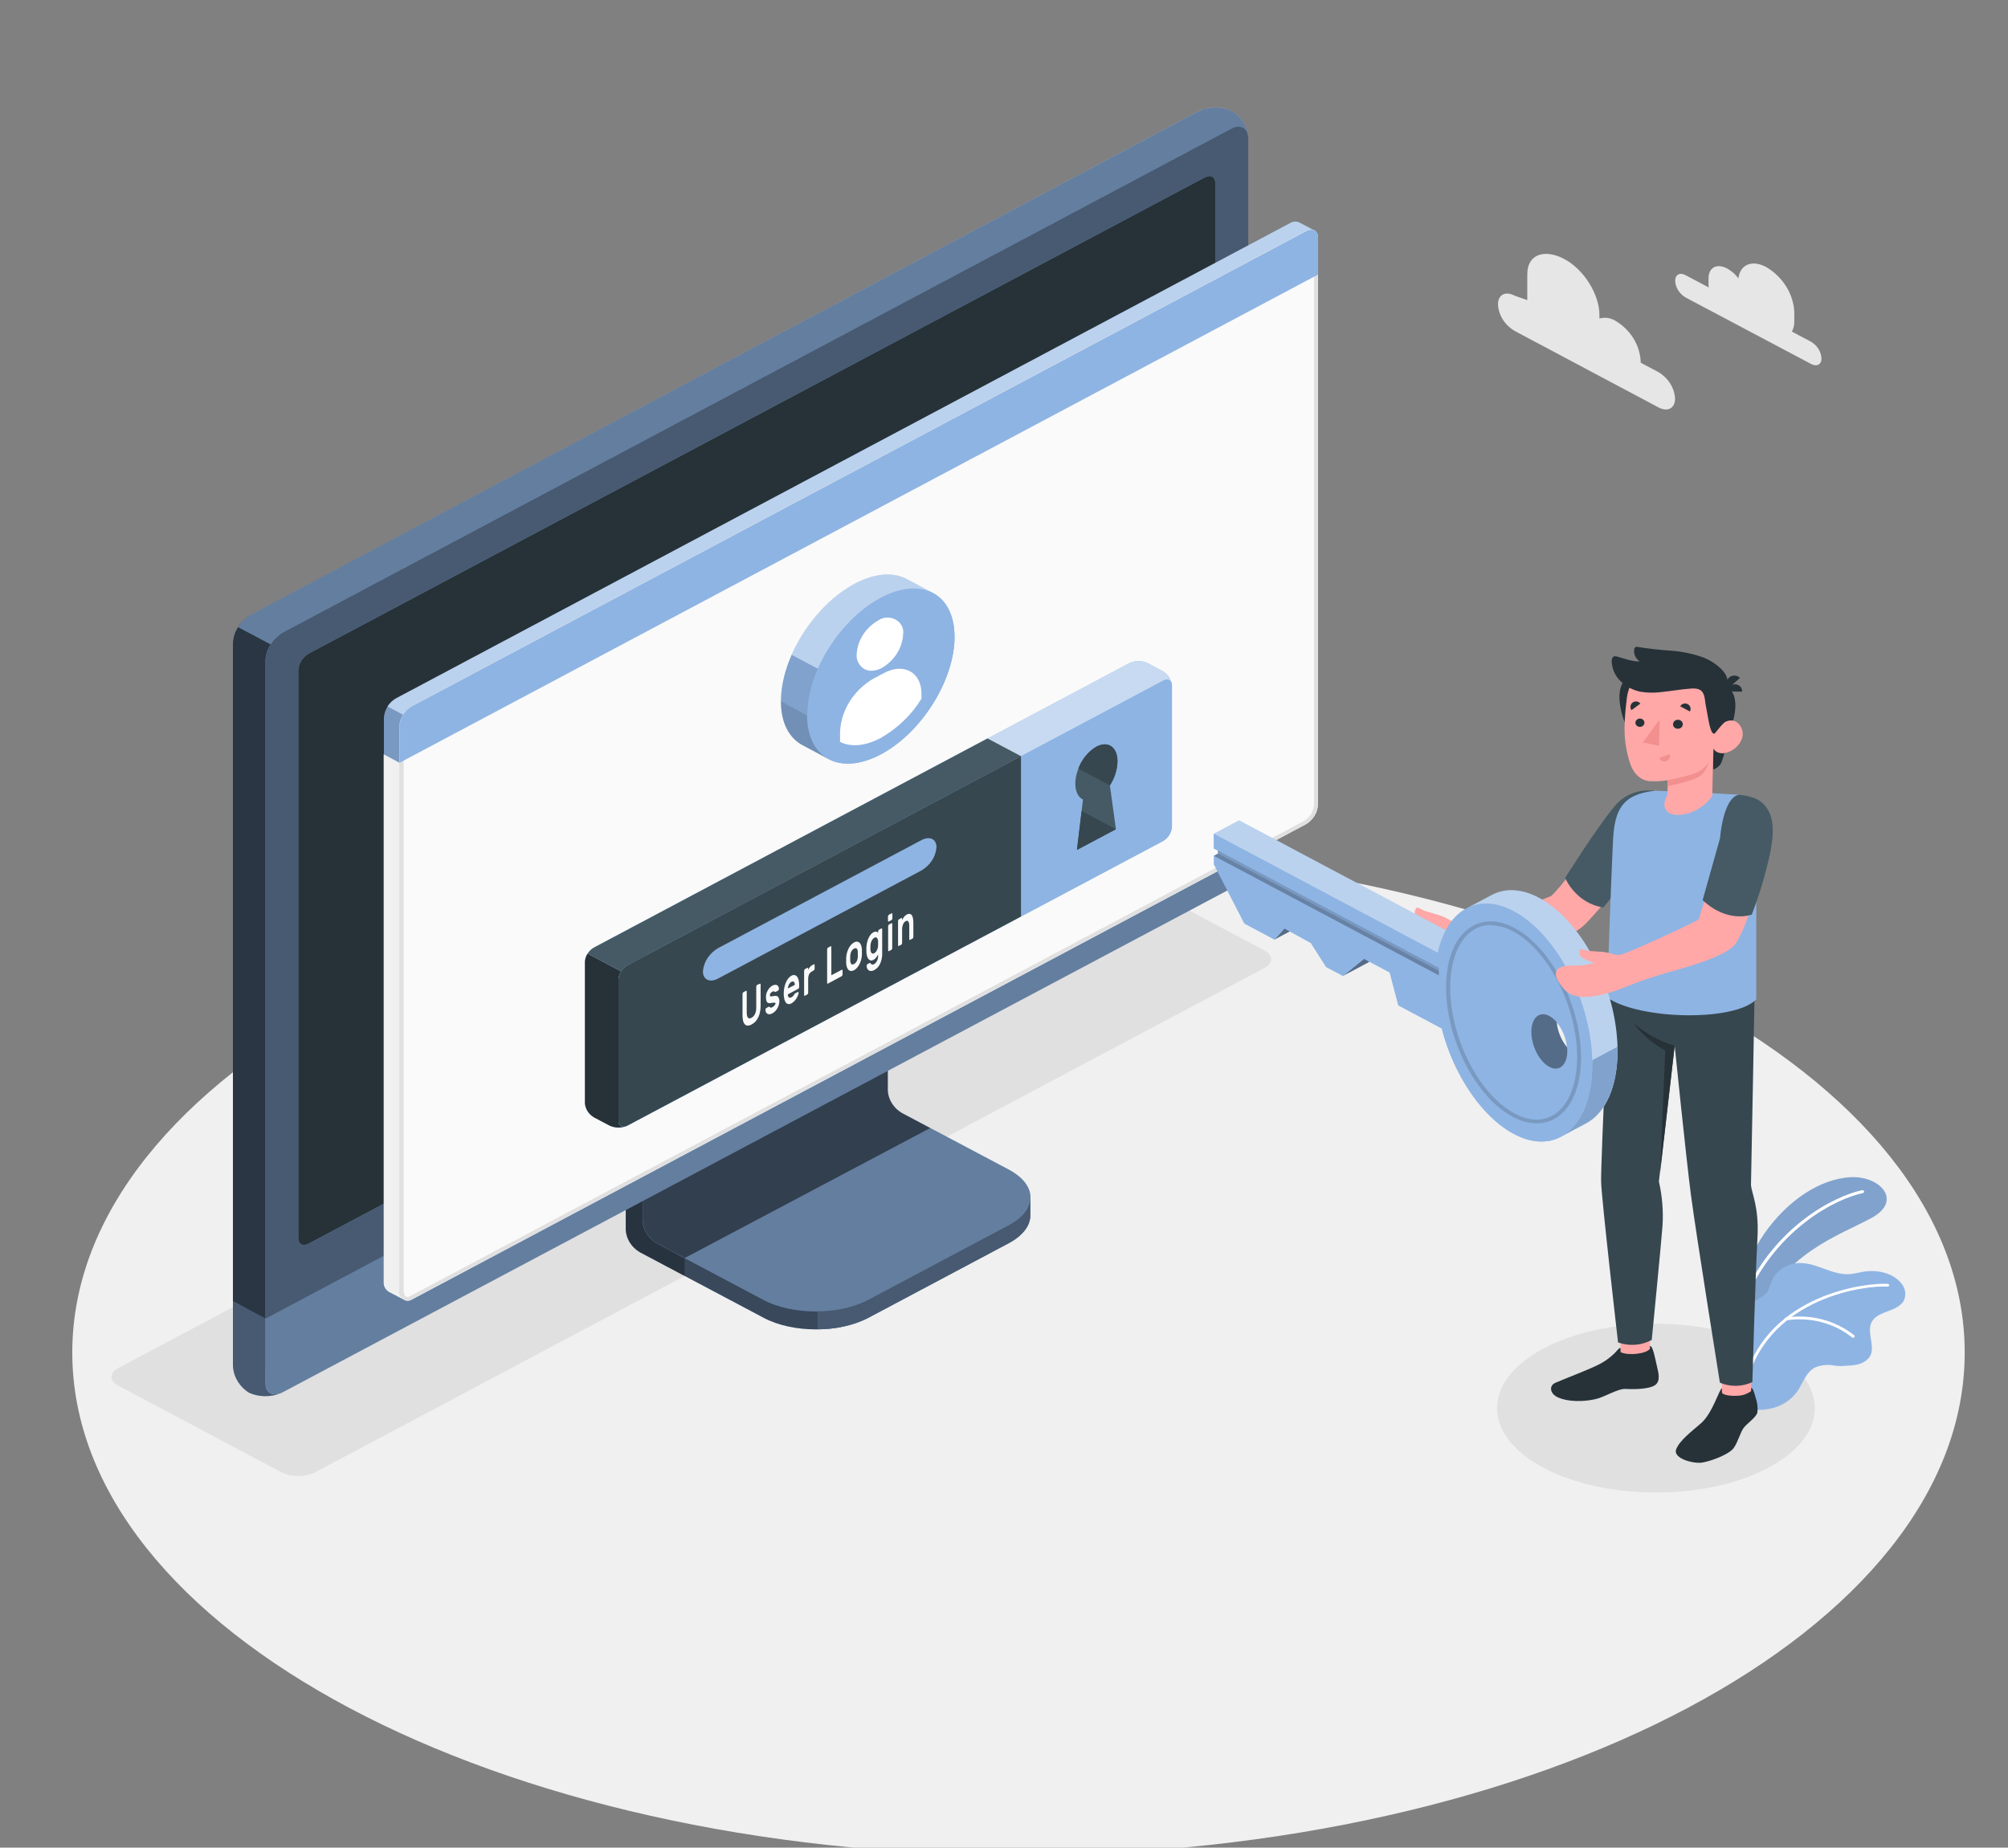 <svg width="589" height="542" viewBox="0 0 589 542" fill="none" xmlns="http://www.w3.org/2000/svg">
<rect x="0" y="0" width="589" height="542" fill="#808080" stroke="none"/>
<g clip-path="url(#clip0_269_73)">
<path d="M298.752 544.233C452.038 544.233 576.3 478.214 576.3 396.777C576.3 315.339 452.038 249.32 298.752 249.32C145.466 249.32 21.203 315.339 21.203 396.777C21.203 478.214 145.466 544.233 298.752 544.233Z" fill="#F0F0F0"/>
<path d="M452.777 430.586C434.577 420.917 434.577 405.243 452.777 395.573C470.977 385.904 500.486 385.904 518.686 395.573C536.886 405.243 536.886 420.917 518.686 430.586C500.486 440.256 470.977 440.256 452.777 430.586Z" fill="#E0E0E0"/>
<path d="M82.602 431.931L34.728 406.5C32.031 405.069 32.031 402.738 34.728 401.308L313.196 253.363C314.709 252.658 316.382 252.29 318.079 252.29C319.775 252.29 321.448 252.658 322.961 253.363L370.847 278.794C373.545 280.225 373.545 282.555 370.847 283.986L92.38 431.931C90.864 432.636 89.189 433.004 87.491 433.004C85.792 433.004 84.118 432.636 82.602 431.931Z" fill="#E0E0E0"/>
<path d="M254.684 386.598L295.844 364.701C300.084 362.446 302.205 359.498 302.205 356.538C302.205 353.579 302.205 351.27 302.205 351.27L259.514 329.113C258.322 328.404 257.329 327.444 256.616 326.314C255.904 325.184 255.492 323.914 255.415 322.609V275.9L183.557 314.121V360.809C183.639 362.113 184.053 363.381 184.765 364.51C185.477 365.64 186.468 366.6 187.656 367.313L223.986 386.565C232.444 391.107 246.203 391.107 254.684 386.598Z" fill="#8EB4E3"/>
<g opacity="0.6">
<path d="M254.684 386.598L295.844 364.701C300.084 362.446 302.205 359.498 302.205 356.538C302.205 353.579 302.205 351.27 302.205 351.27L259.514 329.113C258.322 328.404 257.329 327.444 256.616 326.314C255.904 325.184 255.492 323.914 255.415 322.609V275.9L183.557 314.121V360.809C183.639 362.113 184.053 363.381 184.765 364.51C185.477 365.64 186.468 366.6 187.656 367.313L223.986 386.565C232.444 391.107 246.203 391.107 254.684 386.598Z" fill="black"/>
</g>
<path opacity="0.3" d="M200.791 369.08V374.327L187.621 367.335C186.433 366.622 185.443 365.662 184.733 364.532C184.023 363.402 183.612 362.134 183.533 360.831V314.122L197.222 306.848C197.504 310.046 197.811 313.352 198.105 316.604L188.481 321.699V358.175C188.557 359.48 188.968 360.75 189.681 361.881C190.394 363.011 191.387 363.97 192.58 364.679L200.791 369.08Z" fill="black"/>
<path d="M188.48 358.186C188.561 359.49 188.975 360.758 189.687 361.888C190.399 363.018 191.39 363.978 192.58 364.69L223.938 381.319C232.42 385.817 246.179 385.828 254.672 381.319L295.902 359.422C304.396 354.912 304.396 347.606 295.902 343.097L264.52 326.468C263.333 325.754 262.345 324.794 261.635 323.664C260.925 322.534 260.513 321.267 260.433 319.964V283.477L188.575 321.699L188.48 358.186Z" fill="#8EB4E3"/>
<path opacity="0.3" d="M188.48 358.186C188.561 359.49 188.975 360.758 189.687 361.888C190.399 363.018 191.39 363.978 192.58 364.69L223.938 381.319C232.42 385.817 246.179 385.828 254.672 381.319L295.902 359.422C304.396 354.912 304.396 347.606 295.902 343.097L264.52 326.468C263.333 325.754 262.345 324.794 261.635 323.664C260.925 322.534 260.513 321.267 260.433 319.964V283.477L188.575 321.699L188.48 358.186Z" fill="black"/>
<path opacity="0.5" d="M272.825 330.924L264.473 326.49C263.286 325.776 262.298 324.815 261.588 323.686C260.878 322.556 260.466 321.289 260.385 319.986V283.477L188.527 321.699V358.186C188.608 359.49 189.022 360.758 189.734 361.888C190.446 363.018 191.437 363.978 192.627 364.69L200.873 369.026L272.825 330.924Z" fill="black"/>
<path d="M302.216 351.281V356.549C302.216 359.509 300.084 362.446 295.855 364.712L254.625 386.598C250.113 388.814 245.074 389.965 239.959 389.947V384.701C245.074 384.718 250.113 383.567 254.625 381.351L295.855 359.444C300.084 357.2 302.216 354.24 302.216 351.281Z" fill="#8EB4E3"/>
<path opacity="0.5" d="M302.216 351.281V356.549C302.216 359.509 300.084 362.446 295.855 364.712L254.625 386.598C250.113 388.814 245.074 389.965 239.959 389.947V384.701C245.074 384.718 250.113 383.567 254.625 381.351L295.855 359.444C300.084 357.2 302.216 354.24 302.216 351.281Z" fill="black"/>
<path d="M73.036 403.53C74.59 404.22 76.298 404.565 78.022 404.537C79.747 404.509 81.441 404.108 82.967 403.367L360.975 255.672C362.465 254.778 363.706 253.572 364.596 252.154C365.487 250.736 366.001 249.145 366.099 247.51V40.552C366.046 38.962 365.585 37.405 364.754 36.009C363.923 34.613 362.745 33.417 361.316 32.52C359.765 31.829 358.058 31.484 356.334 31.514C354.611 31.544 352.919 31.948 351.398 32.693L73.39 180.432C71.904 181.332 70.671 182.543 69.791 183.965C68.91 185.387 68.408 186.981 68.324 188.616V395.541C68.377 397.119 68.83 398.663 69.649 400.05C70.467 401.438 71.627 402.63 73.036 403.53Z" fill="#8EB4E3"/>
<path d="M83.001 403.356L361.009 255.661C362.502 254.769 363.744 253.564 364.635 252.145C365.525 250.727 366.039 249.135 366.134 247.499V40.552C366.134 37.55 363.836 36.325 361.009 37.832L83.001 185.527C81.51 186.421 80.269 187.626 79.378 189.044C78.488 190.462 77.974 192.054 77.877 193.689V400.636C77.877 403.638 80.174 404.863 83.001 403.356Z" fill="#8EB4E3"/>
<path opacity="0.5" d="M83.001 403.356L361.009 255.661C362.502 254.769 363.744 253.564 364.635 252.145C365.525 250.727 366.039 249.135 366.134 247.499V40.552C366.134 37.55 363.836 36.325 361.009 37.832L83.001 185.527C81.51 186.421 80.269 187.626 79.378 189.044C78.488 190.462 77.974 192.054 77.877 193.689V400.636C77.877 403.638 80.174 404.863 83.001 403.356Z" fill="black"/>
<path d="M82.248 408.733C80.79 409.319 79.212 409.606 77.621 409.576C76.031 409.546 74.467 409.2 73.036 408.56C71.624 407.657 70.462 406.462 69.643 405.071C68.825 403.679 68.373 402.13 68.324 400.549V381.709L77.925 386.825V405.665C77.866 408.408 79.763 409.654 82.248 408.733Z" fill="#8EB4E3"/>
<path opacity="0.5" d="M82.248 408.733C80.79 409.319 79.212 409.606 77.621 409.576C76.031 409.546 74.467 409.2 73.036 408.56C71.624 407.657 70.462 406.462 69.643 405.071C68.825 403.679 68.373 402.13 68.324 400.549V381.709L77.925 386.825V405.665C77.866 408.408 79.763 409.654 82.248 408.733Z" fill="black"/>
<path d="M77.865 386.825V405.665C77.865 408.668 80.221 409.882 82.99 408.386L360.998 260.691C362.482 259.801 363.719 258.602 364.609 257.192C365.499 255.782 366.017 254.2 366.122 252.572V233.645L77.865 386.825Z" fill="#8EB4E3"/>
<path opacity="0.3" d="M77.877 386.782V405.665C77.877 408.668 80.233 409.882 83.001 408.386L361.009 260.691C362.492 259.8 363.726 258.601 364.614 257.191C365.502 255.781 366.018 254.199 366.122 252.572V233.645L77.877 386.782Z" fill="black"/>
<path d="M87.478 363.14V196.627C87.533 195.646 87.839 194.691 88.372 193.839C88.904 192.988 89.647 192.264 90.541 191.727L353.4 52.032C355.097 51.132 356.475 51.859 356.475 53.658V220.258C356.418 221.24 356.109 222.195 355.575 223.047C355.041 223.898 354.296 224.621 353.4 225.158L90.553 364.82C88.857 365.72 87.478 364.983 87.478 363.14Z" fill="#8EB4E3"/>
<path d="M87.478 363.14V196.627C87.533 195.646 87.839 194.691 88.372 193.839C88.904 192.988 89.647 192.264 90.541 191.727L353.4 52.032C355.097 51.132 356.475 51.859 356.475 53.658V220.258C356.418 221.24 356.109 222.195 355.575 223.047C355.041 223.898 354.296 224.621 353.4 225.158L90.553 364.82C88.857 365.72 87.478 364.983 87.478 363.14Z" fill="#263238"/>
<path d="M221.994 316.235C220.594 317.073 219.43 318.202 218.595 319.532C217.76 320.862 217.277 322.355 217.188 323.888C217.188 326.707 219.343 327.856 221.994 326.447C223.395 325.608 224.56 324.477 225.395 323.145C226.231 321.813 226.712 320.318 226.8 318.783C226.8 315.964 224.644 314.826 221.994 316.235Z" fill="#8EB4E3"/>
<path opacity="0.7" d="M79.386 189.028C78.473 190.44 77.951 192.037 77.866 193.678V386.825L68.324 381.709V188.616C68.386 186.969 68.905 185.365 69.832 183.955L79.386 189.028Z" fill="black"/>
<path opacity="0.3" d="M366.076 39.772C365.711 37.344 363.578 36.52 360.999 37.832L82.991 185.527C81.483 186.394 80.239 187.599 79.374 189.028L69.762 183.922C70.632 182.493 71.88 181.289 73.39 180.421L351.398 32.737C352.922 31.992 354.615 31.588 356.341 31.558C358.066 31.527 359.775 31.872 361.328 32.563C362.634 33.382 363.734 34.449 364.553 35.693C365.372 36.937 365.891 38.328 366.076 39.772Z" fill="black"/>
<path d="M381.07 65.246C380.657 65.055 380.196 64.972 379.735 65.004C379.274 65.037 378.832 65.184 378.455 65.43L116.138 204.876C115.103 205.506 114.244 206.352 113.63 207.344C113.016 208.336 112.664 209.448 112.604 210.589V376.083C112.567 376.642 112.688 377.2 112.954 377.703C113.22 378.206 113.623 378.638 114.124 378.956C114.701 379.248 117.787 380.896 118.706 381.351C119.031 381.504 119.394 381.574 119.759 381.555C120.123 381.536 120.475 381.428 120.779 381.243L383.038 241.797C384.073 241.167 384.932 240.321 385.546 239.329C386.16 238.337 386.511 237.225 386.572 236.084V69.734C386.624 69.313 386.549 68.888 386.353 68.505C386.157 68.122 385.85 67.797 385.464 67.566C384.875 67.208 381.73 65.604 381.07 65.246Z" fill="#8EB4E3"/>
<path d="M120.721 207.217L383.05 67.826C385.029 66.742 386.584 67.631 386.584 69.734V236.084C386.524 237.225 386.173 238.337 385.559 239.329C384.945 240.321 384.085 241.167 383.05 241.797L120.721 381.243C118.742 382.327 117.188 380.581 117.188 378.479V212.93C117.25 211.79 117.602 210.679 118.216 209.687C118.829 208.695 119.688 207.849 120.721 207.217Z" fill="#FAFAFA"/>
<path d="M384.652 68.455C385.347 68.455 385.453 69.257 385.453 69.734V236.084C385.39 237.039 385.085 237.968 384.564 238.796C384.043 239.624 383.319 240.328 382.45 240.854L120.156 380.3C119.98 380.405 119.777 380.465 119.567 380.473C118.907 380.473 118.389 379.541 118.389 378.479V212.93C118.446 211.975 118.741 211.045 119.252 210.212C119.763 209.38 120.475 208.666 121.334 208.128L383.639 68.758C383.943 68.578 384.292 68.473 384.652 68.455ZM384.652 67.371C384.085 67.393 383.533 67.55 383.05 67.826L120.722 207.217C119.688 207.849 118.829 208.695 118.216 209.687C117.602 210.679 117.25 211.79 117.188 212.93V378.479C117.188 380.148 118.201 381.557 119.544 381.557C119.959 381.55 120.366 381.441 120.722 381.243L383.039 241.797C384.074 241.167 384.933 240.322 385.547 239.329C386.161 238.337 386.512 237.225 386.573 236.084V69.734C386.573 68.238 385.772 67.371 384.594 67.371H384.652Z" fill="#E0E0E0"/>
<path d="M114.054 378.956C114.443 379.14 117.234 380.603 118.46 381.254C118.02 380.918 117.671 380.492 117.442 380.01C117.213 379.528 117.11 379.004 117.14 378.479V223.738L112.546 221.266V376.083C112.508 376.641 112.627 377.198 112.891 377.701C113.155 378.204 113.555 378.636 114.054 378.956Z" fill="#F0F0F0"/>
<path d="M386.631 69.701C386.631 67.62 385.018 66.774 383.097 67.826L120.721 207.217C119.688 207.849 118.829 208.695 118.216 209.687C117.602 210.679 117.25 211.79 117.188 212.93V223.77L386.631 80.541V69.701Z" fill="#8EB4E3"/>
<g opacity="0.4">
<path d="M383.049 67.826L120.72 207.207C119.668 207.818 118.8 208.664 118.199 209.667L113.641 207.228C114.24 206.26 115.1 205.45 116.138 204.876L378.455 65.43C378.831 65.182 379.272 65.033 379.733 64.999C380.194 64.964 380.656 65.046 381.07 65.235C381.706 65.604 384.687 67.154 385.452 67.533C385.056 67.398 384.63 67.354 384.211 67.405C383.792 67.456 383.394 67.6 383.049 67.826Z" fill="white"/>
</g>
<path opacity="0.15" d="M112.545 221.277V210.534C112.593 209.364 112.971 208.225 113.64 207.228L118.211 209.656C117.551 210.636 117.181 211.757 117.139 212.908V223.748L112.545 221.277Z" fill="black"/>
<path d="M331.313 194.491L174.203 277.959C173.439 278.415 172.803 279.031 172.346 279.756C171.89 280.482 171.626 281.296 171.576 282.133V323.585C171.626 324.422 171.89 325.236 172.346 325.961C172.803 326.686 173.439 327.302 174.203 327.758L178.786 330.186C179.6 330.566 180.5 330.763 181.412 330.763C182.325 330.763 183.225 330.566 184.039 330.186L341.126 246.718C341.89 246.26 342.526 245.642 342.982 244.915C343.439 244.188 343.703 243.372 343.753 242.534V201.071C343.703 200.234 343.439 199.42 342.982 198.695C342.526 197.97 341.89 197.354 341.126 196.898L336.532 194.47C335.721 194.097 334.826 193.904 333.919 193.908C333.013 193.912 332.12 194.112 331.313 194.491Z" fill="#8EB4E3"/>
<path opacity="0.5" d="M343.753 200.703C343.564 199.456 342.469 199.001 341.149 199.705L184.039 283.173C183.264 283.616 182.627 284.236 182.19 284.973L172.354 279.748C172.794 279.023 173.426 278.412 174.191 277.97L331.313 194.502C332.125 194.122 333.023 193.924 333.934 193.924C334.845 193.924 335.743 194.122 336.555 194.502L341.149 196.93C341.85 197.353 342.444 197.908 342.893 198.558C343.342 199.209 343.635 199.94 343.753 200.703Z" fill="white"/>
<path d="M183.592 330.392C182.823 330.671 181.998 330.798 181.172 330.765C180.346 330.731 179.537 330.538 178.797 330.197L174.203 327.769C173.44 327.312 172.805 326.696 172.349 325.971C171.893 325.246 171.628 324.432 171.576 323.596V282.143C171.612 281.297 171.879 280.473 172.354 279.748L182.19 284.973C181.712 285.689 181.444 286.507 181.412 287.347V328.81C181.412 330.186 182.355 330.826 183.592 330.392Z" fill="#263238"/>
<path d="M184.039 283.173L341.149 199.705C342.598 198.936 343.776 199.554 343.776 201.093V242.556C343.726 243.394 343.462 244.21 343.006 244.937C342.549 245.664 341.913 246.282 341.149 246.74L184.062 330.208C182.614 330.978 181.436 330.349 181.436 328.81V287.358C181.483 286.521 181.743 285.707 182.195 284.98C182.648 284.253 183.279 283.634 184.039 283.173Z" fill="#8EB4E3"/>
<path d="M289.659 216.627L174.215 277.97C173.45 278.411 172.818 279.023 172.377 279.748L182.213 284.973C182.651 284.236 183.288 283.616 184.063 283.173L299.507 221.841L289.659 216.627Z" fill="#455A64"/>
<path d="M299.483 221.841L184.039 283.173C183.275 283.632 182.639 284.25 182.182 284.977C181.726 285.704 181.462 286.519 181.412 287.358V328.799C181.412 330.338 182.59 330.967 184.039 330.197L299.483 268.865V221.841Z" fill="#37474F"/>
<path d="M210.662 278.122L270.233 246.48C272.695 245.168 274.698 246.1 274.698 248.561C274.588 249.943 274.125 251.282 273.347 252.468C272.57 253.655 271.499 254.656 270.222 255.39L210.662 287.043C208.2 288.355 206.186 287.423 206.186 284.962C206.297 283.579 206.76 282.239 207.537 281.051C208.315 279.862 209.385 278.859 210.662 278.122Z" fill="#8EB4E3"/>
<path d="M222.866 288.604C222.877 288.593 222.89 288.583 222.906 288.577C222.921 288.571 222.937 288.567 222.954 288.567C222.971 288.567 222.987 288.571 223.002 288.577C223.018 288.583 223.031 288.593 223.042 288.604C223.095 288.678 223.12 288.765 223.113 288.853V295.021C223.114 295.617 223.059 296.212 222.948 296.799C222.851 297.336 222.685 297.86 222.453 298.36C222.242 298.819 221.965 299.249 221.629 299.639C221.297 300.001 220.898 300.306 220.451 300.539C220.1 300.749 219.691 300.862 219.273 300.864C219.113 300.852 218.957 300.811 218.815 300.742C218.674 300.673 218.549 300.578 218.448 300.463C218.19 300.144 218.02 299.772 217.953 299.379C217.841 298.854 217.789 298.32 217.8 297.786V291.607C217.8 291.499 217.824 291.392 217.871 291.292C217.9 291.203 217.962 291.126 218.048 291.076L218.79 290.675C218.814 290.654 218.845 290.643 218.878 290.643C218.911 290.643 218.943 290.654 218.966 290.675C219.021 290.748 219.046 290.836 219.037 290.924V297.016C219.028 297.351 219.064 297.686 219.143 298.013C219.176 298.223 219.274 298.418 219.426 298.577C219.479 298.635 219.546 298.681 219.622 298.711C219.697 298.741 219.779 298.755 219.862 298.75C220.063 298.738 220.258 298.678 220.427 298.577C220.637 298.462 220.827 298.319 220.993 298.154C221.177 297.959 221.327 297.74 221.44 297.504C221.573 297.226 221.672 296.935 221.735 296.637C221.804 296.279 221.835 295.916 221.829 295.553V289.45C221.833 289.341 221.861 289.234 221.911 289.135C221.94 289.046 222.003 288.969 222.088 288.919L222.866 288.604Z" fill="#FAFAFA"/>
<path d="M227.483 294.436C227.489 294.356 227.468 294.277 227.424 294.208C227.396 294.18 227.361 294.159 227.322 294.145C227.283 294.132 227.241 294.128 227.2 294.133C227.055 294.114 226.909 294.114 226.764 294.133L226.081 294.252C225.86 294.302 225.63 294.302 225.41 294.252C225.237 294.201 225.087 294.098 224.985 293.959C224.87 293.783 224.794 293.588 224.762 293.385C224.647 292.804 224.647 292.209 224.762 291.628C224.85 291.296 224.976 290.972 225.139 290.664C225.3 290.356 225.497 290.065 225.728 289.797C225.95 289.541 226.222 289.324 226.529 289.157C226.776 289.018 227.053 288.929 227.341 288.897C227.55 288.877 227.761 288.919 227.942 289.016C228.115 289.113 228.251 289.257 228.331 289.428C228.426 289.63 228.478 289.847 228.484 290.068C228.496 290.177 228.472 290.286 228.413 290.382C228.385 290.471 228.322 290.548 228.237 290.599L227.53 290.978C227.498 290.995 227.461 291.004 227.424 291.004C227.387 291.004 227.35 290.995 227.318 290.978L227.165 290.87C227.104 290.825 227.03 290.799 226.953 290.794C226.801 290.809 226.656 290.858 226.529 290.935C226.344 291.037 226.18 291.169 226.046 291.325C225.903 291.496 225.828 291.706 225.834 291.921C225.817 292.004 225.817 292.088 225.834 292.17C225.856 292.201 225.886 292.227 225.92 292.245C225.955 292.264 225.994 292.276 226.034 292.279C226.163 292.299 226.294 292.299 226.423 292.279L227.082 292.17C227.636 292.073 228.013 292.171 228.26 292.452C228.52 292.854 228.639 293.319 228.602 293.786C228.599 294.108 228.551 294.428 228.461 294.74C228.367 295.078 228.233 295.405 228.06 295.715C227.887 296.036 227.669 296.335 227.412 296.604C227.168 296.868 226.877 297.091 226.552 297.265C226.293 297.418 225.998 297.511 225.692 297.536C225.471 297.543 225.252 297.487 225.068 297.374C224.886 297.259 224.746 297.097 224.667 296.908C224.572 296.702 224.524 296.481 224.526 296.257C224.515 296.145 224.54 296.032 224.597 295.932C224.626 295.843 224.688 295.766 224.773 295.715L225.48 295.336C225.574 295.336 225.645 295.282 225.692 295.336L225.845 295.488C225.877 295.52 225.915 295.546 225.957 295.565C226 295.583 226.046 295.594 226.093 295.596C226.259 295.597 226.42 295.547 226.552 295.455C226.765 295.344 226.956 295.201 227.118 295.032C227.198 294.943 227.265 294.845 227.318 294.74C227.401 294.654 227.458 294.549 227.483 294.436Z" fill="#FAFAFA"/>
<path d="M229.887 291.498C229.885 290.935 229.936 290.373 230.04 289.818C230.139 289.296 230.292 288.784 230.5 288.29C230.673 287.847 230.911 287.427 231.206 287.043C231.453 286.713 231.775 286.436 232.149 286.23C232.422 286.061 232.755 285.995 233.079 286.046C233.367 286.107 233.62 286.266 233.786 286.49C234.008 286.784 234.164 287.116 234.246 287.466C234.359 287.921 234.414 288.387 234.411 288.853V289.526C234.414 289.639 234.386 289.751 234.328 289.851C234.299 289.94 234.237 290.017 234.151 290.068L231.089 291.704C231.081 291.895 231.109 292.086 231.171 292.268C231.217 292.391 231.298 292.5 231.407 292.582C231.503 292.653 231.625 292.688 231.748 292.68C231.891 292.664 232.027 292.62 232.149 292.55C232.327 292.461 232.487 292.343 232.62 292.203C232.741 292.078 232.843 291.94 232.926 291.791C232.977 291.705 233.032 291.622 233.091 291.542C233.142 291.487 233.201 291.439 233.268 291.401L233.998 291.011C234.023 290.992 234.055 290.982 234.087 290.982C234.119 290.982 234.15 290.992 234.175 291.011C234.206 291.045 234.228 291.085 234.241 291.128C234.253 291.171 234.255 291.216 234.246 291.26C234.233 291.471 234.185 291.68 234.104 291.878C234.003 292.178 233.869 292.469 233.704 292.745C233.519 293.062 233.298 293.36 233.044 293.634C232.791 293.913 232.488 294.151 232.149 294.338C231.87 294.506 231.537 294.579 231.206 294.544C230.917 294.48 230.664 294.318 230.5 294.089C230.268 293.76 230.111 293.392 230.04 293.005C229.933 292.509 229.882 292.004 229.887 291.498ZM232.149 288.04C231.968 288.13 231.811 288.256 231.689 288.409C231.559 288.561 231.452 288.729 231.371 288.908C231.289 289.087 231.222 289.272 231.171 289.46C231.13 289.632 231.102 289.806 231.089 289.981L233.162 288.897C233.15 288.747 233.126 288.599 233.091 288.452C233.073 288.321 233.016 288.198 232.926 288.095C232.891 288.048 232.846 288.008 232.793 287.978C232.74 287.949 232.681 287.929 232.62 287.921C232.453 287.908 232.286 287.95 232.149 288.04Z" fill="#FAFAFA"/>
<path d="M238.108 285.016C237.752 285.204 237.47 285.493 237.307 285.84C237.124 286.297 237.04 286.784 237.06 287.271V291.184C237.062 291.296 237.038 291.407 236.989 291.509C236.96 291.599 236.898 291.676 236.813 291.726L236.118 292.095C236.107 292.106 236.093 292.115 236.078 292.122C236.063 292.128 236.046 292.131 236.029 292.131C236.013 292.131 235.996 292.128 235.981 292.122C235.966 292.115 235.952 292.106 235.941 292.095C235.888 292.021 235.863 291.933 235.87 291.845V284.832C235.871 284.72 235.895 284.61 235.941 284.507C235.974 284.419 236.036 284.343 236.118 284.29L236.813 283.921C236.837 283.901 236.868 283.889 236.901 283.889C236.934 283.889 236.965 283.901 236.989 283.921C237.044 283.99 237.069 284.075 237.06 284.16V284.507C237.2 284.216 237.374 283.94 237.578 283.683C237.765 283.445 238.006 283.249 238.285 283.108L238.709 282.881C238.731 282.861 238.761 282.85 238.792 282.85C238.823 282.85 238.852 282.861 238.874 282.881C238.931 282.953 238.96 283.041 238.957 283.13V284.116C238.955 284.229 238.926 284.34 238.874 284.442C238.844 284.528 238.787 284.603 238.709 284.658L238.108 285.016Z" fill="#FAFAFA"/>
<path d="M246.896 284.496C246.907 284.484 246.921 284.475 246.936 284.469C246.952 284.462 246.968 284.459 246.985 284.459C247.001 284.459 247.018 284.462 247.033 284.469C247.048 284.475 247.062 284.484 247.073 284.496C247.126 284.569 247.151 284.657 247.144 284.745V285.829C247.143 285.941 247.119 286.051 247.073 286.154C247.033 286.235 246.972 286.305 246.896 286.36L242.868 288.528C242.844 288.549 242.812 288.56 242.779 288.56C242.747 288.56 242.715 288.549 242.691 288.528C242.638 288.459 242.613 288.374 242.62 288.29V278.534C242.621 278.422 242.645 278.312 242.691 278.209C242.724 278.124 242.786 278.052 242.868 278.003L243.61 277.602C243.634 277.581 243.665 277.57 243.698 277.57C243.731 277.57 243.763 277.581 243.786 277.602C243.839 277.671 243.864 277.755 243.857 277.84V286.089L246.896 284.496Z" fill="#FAFAFA"/>
<path d="M250.514 276.474C250.779 276.305 251.099 276.225 251.421 276.247C251.697 276.267 251.954 276.383 252.14 276.572C252.359 276.804 252.52 277.078 252.611 277.374C252.737 277.758 252.808 278.155 252.823 278.555C252.823 278.642 252.823 278.761 252.823 278.902V279.737C252.823 279.867 252.823 279.986 252.823 280.084C252.8 280.555 252.729 281.023 252.611 281.482C252.502 281.929 252.344 282.365 252.14 282.783C251.953 283.172 251.711 283.536 251.421 283.867C251.173 284.167 250.865 284.421 250.514 284.615C250.241 284.778 249.92 284.858 249.595 284.843C249.323 284.821 249.07 284.705 248.888 284.517C248.662 284.294 248.501 284.022 248.417 283.726C248.291 283.342 248.22 282.945 248.205 282.545C248.205 282.458 248.205 282.349 248.205 282.209V281.374C248.205 281.233 248.205 281.114 248.205 281.027C248.219 280.552 248.286 280.08 248.405 279.618C248.52 279.167 248.682 278.728 248.888 278.306C249.075 277.92 249.313 277.556 249.595 277.222C249.845 276.92 250.157 276.665 250.514 276.474ZM251.621 279.271C251.621 279.031 251.577 278.793 251.492 278.566C251.448 278.428 251.357 278.307 251.233 278.219C251.132 278.157 251.011 278.131 250.891 278.144C250.756 278.167 250.628 278.215 250.514 278.284C250.376 278.354 250.249 278.442 250.137 278.545C250.002 278.674 249.887 278.82 249.795 278.978C249.677 279.175 249.59 279.387 249.536 279.607C249.459 279.884 249.412 280.167 249.395 280.452C249.395 280.539 249.395 280.637 249.395 280.756V281.526C249.395 281.645 249.395 281.742 249.395 281.807C249.406 282.047 249.453 282.284 249.536 282.512C249.579 282.651 249.67 282.772 249.795 282.859C249.844 282.891 249.9 282.913 249.959 282.924C250.018 282.935 250.078 282.935 250.137 282.924C250.271 282.903 250.398 282.859 250.514 282.794C250.65 282.721 250.777 282.634 250.891 282.534C251.022 282.402 251.137 282.256 251.233 282.1C251.346 281.901 251.433 281.69 251.492 281.471C251.569 281.195 251.612 280.911 251.621 280.626C251.628 280.525 251.628 280.423 251.621 280.322V279.564C251.628 279.466 251.628 279.368 251.621 279.271Z" fill="#FAFAFA"/>
<path d="M256.426 282.816C256.577 282.731 256.712 282.625 256.827 282.501C256.968 282.348 257.091 282.181 257.192 282.003C257.309 281.785 257.4 281.556 257.463 281.32C257.535 281.054 257.571 280.781 257.569 280.507V279.954C257.569 280.062 257.451 280.192 257.368 280.344C257.288 280.503 257.193 280.655 257.086 280.799C256.963 280.952 256.829 281.097 256.685 281.233C256.537 281.376 256.367 281.496 256.179 281.591C256.058 281.667 255.921 281.719 255.777 281.745C255.634 281.772 255.486 281.77 255.342 281.742C255.08 281.667 254.855 281.51 254.706 281.298C254.514 281.018 254.375 280.71 254.294 280.387C254.193 279.978 254.138 279.56 254.129 279.141C254.129 279 254.129 278.826 254.129 278.621C254.129 278.415 254.129 278.241 254.129 278.089C254.144 277.613 254.199 277.138 254.294 276.669C254.391 276.208 254.528 275.755 254.706 275.314C254.873 274.932 255.086 274.568 255.342 274.23C255.559 273.932 255.845 273.68 256.179 273.493C256.335 273.407 256.506 273.344 256.685 273.309C256.818 273.286 256.953 273.286 257.086 273.309C257.19 273.336 257.287 273.384 257.368 273.45C257.444 273.503 257.511 273.565 257.569 273.634V273.287C257.569 273.176 257.593 273.065 257.639 272.962C257.672 272.877 257.734 272.805 257.816 272.756L258.511 272.377C258.535 272.356 258.567 272.345 258.599 272.345C258.632 272.345 258.664 272.356 258.688 272.377C258.745 272.449 258.774 272.537 258.77 272.626V279.672C258.802 280.727 258.589 281.777 258.146 282.751C257.798 283.516 257.196 284.161 256.426 284.593C256.163 284.743 255.863 284.829 255.554 284.843C255.31 284.856 255.067 284.799 254.859 284.68C254.66 284.543 254.499 284.365 254.388 284.16C254.273 283.913 254.209 283.648 254.2 283.379C254.189 283.267 254.213 283.154 254.27 283.054C254.299 282.965 254.362 282.888 254.447 282.837L255.071 282.512C255.086 282.498 255.103 282.487 255.122 282.479C255.141 282.471 255.162 282.467 255.183 282.467C255.204 282.467 255.225 282.471 255.244 282.479C255.263 282.487 255.281 282.498 255.295 282.512C255.353 282.568 255.405 282.63 255.448 282.696C255.52 282.813 255.638 282.898 255.778 282.935C255.919 283.032 256.132 282.924 256.426 282.816ZM255.319 277.558C255.319 277.847 255.319 278.129 255.319 278.404C255.285 278.837 255.419 279.267 255.696 279.618C255.8 279.701 255.934 279.747 256.073 279.747C256.211 279.747 256.345 279.701 256.45 279.618C256.791 279.413 257.058 279.119 257.215 278.772C257.43 278.32 257.55 277.835 257.569 277.341C257.569 277.179 257.569 276.984 257.569 276.756C257.569 276.528 257.569 276.333 257.569 276.192C257.593 275.804 257.468 275.42 257.215 275.108C257.111 275.02 256.974 274.971 256.832 274.971C256.691 274.971 256.554 275.02 256.45 275.108C256.114 275.312 255.852 275.603 255.696 275.943C255.454 276.453 255.326 277.002 255.319 277.558Z" fill="#FAFAFA"/>
<path d="M261.515 267.932C261.538 267.915 261.567 267.905 261.597 267.905C261.628 267.905 261.657 267.915 261.68 267.932C261.742 268.002 261.771 268.092 261.762 268.182V269.363C261.763 269.476 261.735 269.587 261.68 269.688C261.647 269.77 261.59 269.841 261.515 269.894L260.726 270.317C260.715 270.329 260.701 270.338 260.686 270.344C260.671 270.351 260.654 270.354 260.637 270.354C260.621 270.354 260.604 270.351 260.589 270.344C260.574 270.338 260.56 270.329 260.549 270.317C260.518 270.285 260.495 270.247 260.481 270.206C260.467 270.165 260.462 270.121 260.467 270.079V268.897C260.466 268.784 260.494 268.673 260.549 268.572C260.582 268.487 260.644 268.415 260.726 268.366L261.515 267.932ZM261.715 278.111C261.716 278.219 261.692 278.326 261.645 278.425C261.607 278.511 261.546 278.585 261.468 278.642L260.761 279.011C260.751 279.022 260.739 279.031 260.724 279.037C260.71 279.044 260.694 279.047 260.679 279.047C260.663 279.047 260.647 279.044 260.633 279.037C260.619 279.031 260.606 279.022 260.596 279.011C260.535 278.941 260.505 278.851 260.514 278.761V271.748C260.513 271.635 260.541 271.524 260.596 271.423C260.629 271.338 260.686 271.264 260.761 271.206L261.468 270.837C261.492 270.817 261.523 270.805 261.556 270.805C261.589 270.805 261.621 270.817 261.645 270.837C261.697 270.907 261.722 270.991 261.715 271.076V278.111Z" fill="#FAFAFA"/>
<path d="M267.912 274.805C267.911 274.916 267.887 275.027 267.841 275.13C267.808 275.215 267.746 275.287 267.664 275.336L266.958 275.715C266.936 275.735 266.906 275.746 266.875 275.746C266.844 275.746 266.815 275.735 266.793 275.715C266.731 275.645 266.702 275.556 266.71 275.466V271.65C266.747 271.2 266.657 270.749 266.451 270.339C266.286 270.068 266.027 270.024 265.662 270.22C265.298 270.445 265.028 270.777 264.896 271.163C264.7 271.674 264.604 272.214 264.613 272.756V276.583C264.613 276.694 264.589 276.805 264.543 276.908C264.514 276.997 264.451 277.074 264.366 277.125L263.671 277.493C263.66 277.505 263.646 277.514 263.631 277.52C263.616 277.527 263.599 277.53 263.583 277.53C263.566 277.53 263.549 277.527 263.534 277.52C263.519 277.514 263.505 277.505 263.494 277.493C263.44 277.424 263.415 277.339 263.424 277.255V270.241C263.422 270.129 263.446 270.019 263.494 269.916C263.523 269.827 263.586 269.75 263.671 269.699L264.366 269.331C264.377 269.319 264.391 269.31 264.406 269.304C264.421 269.297 264.438 269.294 264.454 269.294C264.471 269.294 264.488 269.297 264.503 269.304C264.518 269.31 264.532 269.319 264.543 269.331C264.596 269.404 264.62 269.492 264.613 269.58V269.916C264.768 269.586 264.958 269.27 265.179 268.973C265.373 268.699 265.635 268.472 265.945 268.312C266.213 268.131 266.546 268.054 266.875 268.095C267.006 268.125 267.128 268.18 267.233 268.257C267.339 268.333 267.425 268.43 267.488 268.539C267.659 268.833 267.771 269.152 267.818 269.482C267.881 269.914 267.912 270.348 267.912 270.783V274.805Z" fill="#FAFAFA"/>
<path d="M327.331 243.25L315.893 249.32L317.672 234.556C316.294 233.884 315.422 232.247 315.422 229.895C315.422 225.7 318.202 220.832 321.618 219.055C325.034 217.277 327.803 219.163 327.803 223.391C327.732 225.878 326.961 228.306 325.564 230.437L327.331 243.25Z" fill="#455A64"/>
<path d="M327.343 243.25L317.271 237.905L315.893 249.331L327.343 243.25Z" fill="#37474F"/>
<path d="M321.594 219.022C319.103 220.571 317.245 222.841 316.316 225.472L325.54 230.372C326.936 228.241 327.708 225.813 327.778 223.326C327.802 219.131 325.034 217.212 321.594 219.022Z" fill="#37474F"/>
<path d="M265.993 169.863C262.07 167.782 256.663 168.074 250.679 171.25C238.734 177.603 229.051 193.028 229.051 205.722C229.051 212.095 231.501 216.562 235.436 218.621L243.057 222.697C246.968 224.778 252.375 224.475 258.371 221.299C270.316 214.957 279.999 199.521 279.999 186.827C279.999 180.486 277.573 175.987 273.662 173.96" fill="#8EB4E3"/>
<path d="M258.359 175.337C246.414 181.689 236.73 197.125 236.73 209.808C236.73 222.491 246.414 227.651 258.359 221.299C270.303 214.946 279.998 199.521 279.987 186.827C279.975 174.134 270.292 168.996 258.359 175.337Z" fill="#8EB4E3"/>
<path d="M270.292 203.499V204.952C267.431 209.652 263.326 213.612 258.359 216.464C253.706 218.925 249.5 219.196 246.414 217.624V214.632C246.572 211.519 247.538 208.487 249.231 205.788C250.924 203.089 253.294 200.803 256.144 199.12L259.29 197.451C262.07 195.976 264.779 195.781 266.899 196.919C269.02 198.058 270.292 200.453 270.292 203.499Z" fill="#8EB4E3"/>
<path opacity="0.4" d="M265.992 169.863L273.649 173.96C269.738 171.868 264.331 172.161 258.335 175.337C250.513 179.5 243.657 187.554 239.864 196.182L232.195 192.096C236 183.424 242.797 175.413 250.666 171.25C256.674 168.085 262.081 167.781 265.992 169.863Z" fill="white"/>
<path opacity="0.2" d="M242.786 222.534L235.447 218.621C231.513 216.561 229.062 212.117 229.062 205.721L236.731 209.819C236.778 215.998 239.04 220.399 242.786 222.534Z" fill="black"/>
<path opacity="0.1" d="M232.219 192.096L239.888 196.182C237.923 200.502 236.868 205.126 236.778 209.808L229.109 205.711C229.204 201.032 230.259 196.413 232.219 192.096Z" fill="black"/>
<path d="M255.626 196.768C254.895 196.775 254.175 196.603 253.541 196.269C252.776 195.8 252.163 195.149 251.767 194.386C251.371 193.623 251.207 192.775 251.291 191.933C251.391 189.958 252.004 188.034 253.077 186.321C254.151 184.609 255.655 183.158 257.464 182.09C258.19 181.557 259.075 181.237 260.002 181.174C260.928 181.11 261.855 181.305 262.659 181.734C263.463 182.163 264.108 182.805 264.51 183.576C264.911 184.347 265.05 185.212 264.909 186.058C264.807 188.032 264.193 189.956 263.12 191.668C262.046 193.38 260.543 194.831 258.736 195.9C257.801 196.438 256.728 196.737 255.626 196.768Z" fill="white"/>
<path d="M266.899 196.909C264.779 195.77 262.07 195.966 259.29 197.44L256.144 199.109C253.293 200.793 250.921 203.081 249.228 205.782C247.535 208.483 246.57 211.517 246.414 214.632V217.635C249.5 219.206 253.706 218.935 258.359 216.475C263.326 213.623 267.431 209.663 270.292 204.963V203.51C270.292 200.453 269.067 198.058 266.899 196.909Z" fill="white"/>
<path d="M509.072 384.441C509.072 384.441 510.639 371.779 517.483 361.948C524.327 352.116 533.728 345.991 542.504 345.352C551.28 344.712 558.372 352.148 548.983 357.276C539.594 362.403 522.914 367.584 515.233 386.663L509.072 384.441Z" fill="#8EB4E3"/>
<path opacity="0.1" d="M509.072 384.441C509.072 384.441 510.639 371.779 517.483 361.948C524.327 352.116 533.728 345.991 542.504 345.352C551.28 344.712 558.372 352.148 548.983 357.276C539.594 362.403 522.914 367.584 515.233 386.663L509.072 384.441Z" fill="black"/>
<path d="M511.651 381.145H511.557C511.442 381.102 511.349 381.018 511.301 380.913C511.252 380.807 511.251 380.688 511.298 380.582C520.557 359.606 538.18 350.837 546.214 349.146C546.274 349.133 546.337 349.131 546.398 349.14C546.459 349.15 546.517 349.17 546.57 349.2C546.622 349.231 546.668 349.27 546.704 349.316C546.74 349.363 546.765 349.415 546.779 349.471C546.793 349.526 546.795 349.584 546.785 349.64C546.775 349.696 546.752 349.75 546.72 349.798C546.687 349.847 546.644 349.888 546.594 349.922C546.543 349.955 546.486 349.978 546.426 349.991C538.557 351.66 521.276 360.267 512.17 380.918C512.124 381.004 512.048 381.074 511.954 381.115C511.86 381.156 511.753 381.167 511.651 381.145Z" fill="white"/>
<path d="M558.514 381.395C557.725 383.042 555.769 383.909 553.955 384.581C552.141 385.254 550.162 385.98 549.172 387.541C547.193 390.684 550.445 395.129 548.324 398.175C547.825 398.788 547.196 399.302 546.475 399.686C545.755 400.07 544.957 400.315 544.131 400.408C542.776 400.636 541.398 400.636 540.031 400.744C539.377 400.736 538.723 400.689 538.076 400.603C536.172 400.212 534.182 400.406 532.409 401.156C529.688 402.565 528.875 405.719 527.203 408.158C526.181 409.595 524.834 410.811 523.254 411.724C521.674 412.637 519.899 413.225 518.05 413.448C516.872 413.589 514.516 413.795 513.338 413.156C513.245 413.114 513.158 413.063 513.078 413.004C512.902 412.831 512.69 412.603 512.595 412.484C512.589 412.459 512.589 412.433 512.595 412.408C512.113 410.771 512.902 409.08 512.937 407.389V407.085C512.855 405.123 512.796 403.172 512.749 401.221C512.646 397.608 512.607 393.994 512.631 390.381C512.631 388.039 512.348 385.481 513.432 383.281C514.61 380.853 517.578 380.798 518.698 378.424C519.145 377.47 519.381 376.462 519.817 375.498C520.49 374.095 521.569 372.889 522.936 372.012C524.303 371.135 525.905 370.619 527.568 370.522C532.739 370.284 537.369 374.132 542.54 373.774C543.871 373.676 545.179 373.297 546.498 373.08C550.68 372.354 555.522 373.449 557.878 376.712C558.395 377.384 558.723 378.163 558.834 378.98C558.945 379.797 558.835 380.626 558.514 381.395Z" fill="#8EB4E3"/>
<path d="M512.077 404.896C511.965 404.865 511.871 404.796 511.814 404.703C511.757 404.61 511.741 404.5 511.77 404.397C518.909 379.747 547.11 376.213 553.742 376.625C553.801 376.628 553.858 376.641 553.91 376.665C553.963 376.688 554.01 376.721 554.048 376.761C554.087 376.802 554.116 376.849 554.134 376.9C554.153 376.951 554.16 377.005 554.155 377.059C554.143 377.164 554.087 377.261 553.999 377.33C553.912 377.398 553.798 377.433 553.683 377.427C547.216 377.004 519.604 380.484 512.618 404.614C512.585 404.716 512.511 404.803 512.409 404.856C512.308 404.908 512.189 404.923 512.077 404.896Z" fill="white"/>
<path d="M543.446 392.408C543.357 392.397 543.274 392.358 543.211 392.3C540.604 390.22 537.53 388.696 534.208 387.836C530.887 386.976 527.401 386.801 523.998 387.324C523.883 387.334 523.768 387.304 523.677 387.239C523.585 387.175 523.523 387.082 523.503 386.977C523.486 386.871 523.514 386.763 523.583 386.676C523.651 386.589 523.753 386.53 523.868 386.511C527.417 385.967 531.053 386.153 534.516 387.054C537.978 387.956 541.18 389.551 543.894 391.725C543.936 391.762 543.969 391.807 543.991 391.856C544.014 391.906 544.026 391.959 544.026 392.012C544.026 392.066 544.014 392.119 543.991 392.168C543.969 392.218 543.936 392.262 543.894 392.3C543.841 392.358 543.769 392.4 543.689 392.419C543.609 392.439 543.524 392.435 543.446 392.408Z" fill="white"/>
<path d="M444.248 86.72L447.994 88.043V80.454C447.994 74.427 453.212 72.986 458.879 75.999C464.557 79.013 469.151 86.33 469.151 92.357V93.441C469.94 93.219 470.774 93.164 471.59 93.28C472.406 93.397 473.183 93.681 473.863 94.113C476.014 95.404 477.805 97.144 479.088 99.191C480.371 101.239 481.112 103.536 481.249 105.896V106.395L486.479 109.17C487.894 110.02 489.072 111.164 489.917 112.511C490.762 113.857 491.251 115.368 491.344 116.92C491.344 119.782 489.165 120.942 486.479 119.511L444.248 97.061C442.832 96.213 441.654 95.069 440.81 93.722C439.967 92.375 439.482 90.863 439.395 89.311C439.395 86.46 441.55 85.3 444.248 86.72Z" fill="#E6E6E6"/>
<path d="M494.418 80.715L501.215 84.324C501.178 84.051 501.158 83.776 501.156 83.501V81.69C501.156 78.438 503.607 77.159 506.646 78.774C507.952 79.51 509.069 80.498 509.921 81.668C510.415 77.614 513.879 76.108 518.072 78.33C520.469 79.765 522.464 81.699 523.897 83.976C525.33 86.253 526.159 88.808 526.318 91.435V94.145C526.349 95.228 526.111 96.303 525.623 97.289L531.278 100.281C532.159 100.819 532.891 101.539 533.415 102.384C533.938 103.23 534.239 104.176 534.294 105.148C534.294 106.937 532.927 107.663 531.242 106.774L494.418 87.262C493.528 86.728 492.787 86.008 492.257 85.16C491.726 84.312 491.422 83.361 491.367 82.384C491.367 80.552 492.734 79.826 494.418 80.715Z" fill="#E6E6E6"/>
<path d="M468.102 245.233C463.154 252.93 458.395 259.618 455.05 262.827C448.7 265.537 433.787 269.721 427.956 270.415C426.932 270.535 425.895 270.311 425.034 269.786C422.737 268.398 420.958 268.171 418.544 267.401C416.647 266.805 415.846 265.97 415.493 266.317C415.127 266.711 414.944 267.22 414.981 267.737C415.019 268.253 415.274 268.736 415.693 269.081C416.599 269.873 417.603 270.565 418.685 271.141C416.098 271.731 413.4 271.776 410.792 271.271C405.739 270.046 403.359 272.279 406.775 277.331C407.953 279.13 412.807 282.024 422.561 281.244C426.04 281.071 429.506 280.709 432.939 280.16C442.292 278.317 452.694 276.539 459.09 274.74C461.47 273.879 463.599 272.521 465.31 270.772C476.065 259.488 479.635 251.445 484.347 244.138L483.946 232.214C476.313 231.976 472.237 238.794 468.102 245.233Z" fill="#FFA8A7"/>
<path d="M485.253 231.976C483.04 231.69 480.783 231.965 478.728 232.774C476.672 233.582 474.896 234.892 473.591 236.561C468.361 242.729 459.102 257.537 459.102 257.537C459.102 257.537 462.129 264.962 470.304 266.209L483.439 249.884C483.439 249.884 489.659 238.545 485.253 231.976Z" fill="#455A64"/>
<path d="M513.656 398.413H505.092V412.462H513.656V398.413Z" fill="#FFA8A7"/>
<path d="M483.971 397.665L475.418 397.947L474.982 383.075L483.971 382.793V397.665Z" fill="#FFA8A7"/>
<path d="M514.858 276.799C514.858 284.626 513.609 347.682 513.609 347.682C513.797 349.937 515.965 354.099 515.529 362.761C514.881 374.522 514.021 405.438 514.021 405.438C512.551 406.13 510.929 406.505 509.278 406.535C507.627 406.565 505.99 406.249 504.491 405.611C504.491 405.611 497.541 362.251 496.01 350.641C494.667 340.463 491.227 306.772 491.227 306.772L486.597 346.598C487.579 350.871 487.935 355.246 487.658 359.606C487.257 365.026 484.501 393.08 484.501 393.08C483.021 393.883 481.362 394.366 479.65 394.492C477.938 394.618 476.216 394.383 474.617 393.806C474.617 393.806 469.74 351.53 469.646 346.566C469.528 340.929 472.497 276.734 472.497 276.734L514.858 276.799Z" fill="#37474F"/>
<path d="M505.092 408.408V407.237C504.268 407.573 502.371 414.532 498.967 417.503C496.269 419.866 492.594 422.587 491.651 425.221C490.709 427.855 496.776 429.47 499.308 429.047C502.23 428.549 507.319 426.565 508.591 424.711C509.863 422.858 510.464 420.169 511.501 418.825C512.537 417.481 514.929 415.985 515.482 414.424C515.655 412.964 515.49 411.486 514.999 410.088C514.599 408.635 514.175 407.042 513.656 407.183V408.072C512.449 408.984 510.93 409.475 509.368 409.459C508.12 409.557 505.08 409.318 505.092 408.408Z" fill="#263238"/>
<path d="M475.324 395.411C474.877 395.411 474.512 396.029 473.534 397.048C472.08 398.455 470.38 399.627 468.504 400.516C465.3 402.056 459.08 404.419 456.241 405.644C454.474 406.402 454.556 408.44 456.382 409.6C458.208 410.76 462.602 411.595 467.879 410.467C470.754 409.85 474.5 407.302 476.879 407.443C479.259 407.584 483.676 407.541 485.432 406.359C487.187 405.177 486.48 402.728 485.985 400.614C485.443 398.294 484.807 394.684 483.971 394.847V395.66C482.946 397.156 477.633 397.763 475.372 396.668L475.324 395.411Z" fill="#263238"/>
<path d="M491.226 306.772C486.771 305.43 482.698 303.189 479.305 300.214C479.305 300.214 481.661 304.344 488.446 308.192L486.985 343.758L491.226 306.772Z" fill="#263238"/>
<path d="M510.074 233.125C510.074 233.125 517.142 234.621 516.636 246.371L515.163 265.07V293.146C508.873 299.715 481.001 299.238 471.4 292.626C471.4 292.626 472.484 259.401 473.132 246.61C473.591 237.526 475.865 232.952 485.572 231.954L497.505 232.431L510.074 233.125Z" fill="#8EB4E3"/>
<path d="M501.075 208.713C501.116 210.286 500.817 211.851 500.198 213.318C499.578 214.785 498.649 216.124 497.464 217.259C496.279 218.393 494.862 219.301 493.294 219.929C491.726 220.557 490.039 220.894 488.329 220.919C481.261 220.919 477.114 215.304 475.583 208.713C472.756 196.648 481.285 196.497 488.329 196.497C491.779 196.562 495.06 197.886 497.451 200.177C499.841 202.468 501.144 205.538 501.075 208.713Z" fill="#263238"/>
<path d="M507.577 213.646C507.577 213.646 505.622 222.448 504.833 223.9C504.336 224.774 503.492 225.438 502.477 225.754L502.618 219.564L507.577 213.646Z" fill="#263238"/>
<path d="M505.116 201.039C505.116 201.039 506.518 200.713 508.014 202.86C509.286 204.692 509.58 208.811 507.578 213.7L503.891 214.112L505.116 201.039Z" fill="#263238"/>
<path d="M506.471 202.827L510.994 202.903C511.025 202.634 510.995 202.362 510.907 202.104C510.818 201.846 510.672 201.608 510.479 201.404C510.285 201.201 510.048 201.036 509.782 200.921C509.516 200.806 509.227 200.743 508.933 200.735C508.314 200.743 507.721 200.961 507.267 201.348C506.812 201.734 506.529 202.261 506.471 202.827Z" fill="#263238"/>
<path d="M507.023 201.841L510.368 198.881C510.175 198.672 509.938 198.502 509.67 198.382C509.402 198.262 509.11 198.194 508.812 198.183C508.514 198.171 508.217 198.217 507.94 198.317C507.662 198.417 507.41 198.568 507.199 198.762C506.756 199.161 506.491 199.7 506.459 200.27C506.426 200.84 506.627 201.401 507.023 201.841Z" fill="#263238"/>
<path d="M502.783 214.057C503.525 214.48 504.573 213.125 505.492 212.204C506.411 211.282 509.262 210.437 510.746 213.429C512.23 216.421 509.698 219.38 507.577 220.356C503.772 222.09 502.571 219.564 502.571 219.564L502.253 233.504C496.905 241.092 484.771 240.854 489.142 233.136V228.897C487.344 229.172 485.518 229.26 483.699 229.158C480.731 228.724 478.869 226.48 477.962 223.402C476.525 218.459 475.972 214.469 477.197 204.746C478.54 194.101 491.474 193.982 498.401 198.242C505.327 202.502 502.783 214.057 502.783 214.057Z" fill="#FFA8A7"/>
<path d="M486.668 203.087C489.754 202.806 492.805 202.22 495.903 202.003C496.571 201.929 497.248 201.958 497.906 202.09C500.262 202.686 499.979 205.223 500.356 206.99C501.004 210.047 501.534 215.217 502.783 215.239C503.16 215.239 504.573 212.995 505.492 212.193C505.997 211.502 506.283 210.695 506.317 209.862C506.552 208.605 506.67 207.315 506.776 206.036C506.87 204.952 506.988 203.868 506.988 202.784C507.042 201.559 506.935 200.332 506.67 199.131C506.375 198.109 505.808 197.17 505.021 196.399L504.785 196.161C503.232 194.667 501.348 193.498 499.26 192.735C496.257 191.7 493.107 191.068 489.907 190.86C486.712 190.652 483.531 190.29 480.377 189.776C480.196 189.727 480.004 189.727 479.823 189.776C479.695 189.841 479.587 189.935 479.509 190.048C479.431 190.162 479.385 190.292 479.376 190.426C479.247 191.1 479.327 191.793 479.609 192.426C479.89 193.06 480.361 193.606 480.966 194.003C478.834 194.155 476.384 193.136 474.334 192.616C474.168 192.551 473.99 192.518 473.81 192.518C473.63 192.518 473.451 192.551 473.285 192.616C473.08 192.748 472.933 192.945 472.873 193.169C472.724 193.678 472.704 194.212 472.814 194.73C473.002 196.299 473.636 197.794 474.652 199.066C476.24 200.968 478.483 202.317 481.013 202.892C482.876 203.223 484.783 203.289 486.668 203.087Z" fill="#263238"/>
<path d="M489.152 228.897C489.152 228.897 495.773 227.618 498.082 226.437C499.457 225.744 500.574 224.687 501.286 223.402C500.938 224.693 500.318 225.908 499.46 226.979C497.775 229.06 489.152 230.578 489.152 230.578V228.897Z" fill="#F28F8F"/>
<path d="M490.743 212.464C490.73 212.799 490.862 213.124 491.109 213.37C491.356 213.616 491.699 213.762 492.062 213.776C492.351 213.797 492.64 213.739 492.892 213.607C493.143 213.475 493.346 213.276 493.472 213.036C493.599 212.797 493.644 212.528 493.602 212.264C493.559 212 493.432 211.755 493.235 211.559C493.038 211.364 492.782 211.227 492.5 211.168C492.217 211.109 491.922 211.13 491.653 211.227C491.383 211.325 491.152 211.496 490.99 211.716C490.828 211.937 490.742 212.198 490.743 212.464Z" fill="#263238"/>
<path d="M492.863 207.207L495.702 208.713C495.909 208.342 495.956 207.912 495.833 207.511C495.711 207.109 495.429 206.764 495.043 206.545C494.854 206.448 494.646 206.388 494.431 206.369C494.216 206.35 494 206.372 493.795 206.434C493.59 206.496 493.401 206.597 493.241 206.73C493.08 206.863 492.952 207.025 492.863 207.207Z" fill="#263238"/>
<path d="M489.742 221.255L486.715 222.339C486.776 222.53 486.879 222.708 487.017 222.861C487.156 223.014 487.327 223.139 487.52 223.228C487.714 223.318 487.925 223.37 488.141 223.381C488.357 223.392 488.573 223.362 488.776 223.293C489.188 223.13 489.518 222.828 489.697 222.45C489.876 222.071 489.893 221.644 489.742 221.255Z" fill="#F28F8F"/>
<path d="M478.564 208.323L481.155 206.415C481.039 206.249 480.886 206.107 480.707 205.998C480.527 205.889 480.324 205.817 480.112 205.785C479.9 205.754 479.683 205.763 479.475 205.814C479.267 205.865 479.073 205.955 478.905 206.079C478.559 206.349 478.333 206.727 478.27 207.141C478.207 207.555 478.311 207.976 478.564 208.323Z" fill="#263238"/>
<path d="M479.706 212.106C479.727 212.343 479.822 212.57 479.98 212.758C480.139 212.946 480.353 213.088 480.597 213.166C480.842 213.244 481.105 213.255 481.356 213.197C481.607 213.139 481.834 213.016 482.01 212.841C482.186 212.666 482.302 212.449 482.346 212.214C482.389 211.979 482.357 211.738 482.254 211.52C482.151 211.302 481.981 211.116 481.765 210.985C481.549 210.855 481.296 210.785 481.038 210.784C480.855 210.789 480.676 210.828 480.511 210.898C480.345 210.967 480.196 211.067 480.072 211.19C479.948 211.312 479.852 211.457 479.79 211.614C479.727 211.772 479.698 211.939 479.706 212.106Z" fill="#263238"/>
<path d="M486.809 211.087L486.656 218.795L481.896 217.797L486.809 211.087Z" fill="#F28F8F"/>
<path d="M373.791 275.64L381.177 271.715L384.099 268.453L376.724 272.377L373.791 275.64Z" fill="#8EB4E3"/>
<path opacity="0.4" d="M373.791 275.64L381.177 271.715L384.099 268.453L376.724 272.377L373.791 275.64Z" fill="black"/>
<path d="M393.877 286.306L401.263 282.382L407.424 277.363L400.05 281.276L393.877 286.306Z" fill="#8EB4E3"/>
<path opacity="0.4" d="M393.877 286.306L401.263 282.382L407.424 277.363L400.05 281.276L393.877 286.306Z" fill="black"/>
<path d="M456.617 299.845C458.363 301.999 459.42 304.56 459.668 307.238C457.929 305.08 456.873 302.521 456.617 299.845ZM473.78 300.051C471.294 284.496 462.212 269.114 451.398 263.358C446.203 260.594 441.397 260.496 437.545 262.566L430.595 266.252L430.206 266.469C429.896 266.626 429.597 266.799 429.311 266.989C428.74 267.351 428.204 267.757 427.708 268.203L427.473 268.409C427.261 268.604 427.037 268.832 426.837 269.049C426.636 269.266 426.33 269.602 426.095 269.894C425.595 270.5 425.142 271.137 424.74 271.802C424.528 272.138 424.328 272.496 424.139 272.886L363.437 240.648L356.062 244.561V248.897L356.687 249.222L357.276 249.537V250.404L356.098 251.044V253.558L365.015 270.902L373.827 275.596L376.76 272.344L384.535 276.626L388.999 283.661L393.923 286.274L400.084 281.244L407.647 285.265L410.192 294.924L422.902 301.688C423.53 304.146 424.317 306.568 425.258 308.94C425.341 309.178 425.447 309.428 425.553 309.699C429.77 319.888 436.473 328.615 444.036 332.636C444.942 333.131 445.892 333.555 446.875 333.904C447.394 334.095 447.925 334.257 448.465 334.392C448.936 334.508 449.407 334.605 449.878 334.685C451.366 334.935 452.891 334.935 454.378 334.685L454.991 334.544C455.284 334.49 455.571 334.414 455.851 334.316L456.511 334.078C456.744 334 456.969 333.902 457.182 333.785C457.4 333.699 457.612 333.601 457.818 333.493L458.124 333.319C458.18 333.302 458.232 333.277 458.278 333.243C459.962 332.354 464.109 330.143 465.24 329.558C470.847 326.566 474.475 318.999 474.475 308.3C474.466 305.539 474.233 302.781 473.78 300.051Z" fill="#8EB4E3"/>
<path d="M454.461 312.972C451.539 311.422 449.183 306.826 449.183 302.707C449.183 298.588 451.539 296.496 454.461 298.035C457.382 299.574 459.727 304.181 459.727 308.311C459.727 312.441 457.371 314.523 454.461 312.972ZM466.394 303.964C463.92 288.42 454.838 273.027 444.012 267.282C438.994 264.615 434.352 264.42 430.583 266.252L430.194 266.469C429.885 266.626 429.586 266.799 429.299 266.989C428.728 267.351 428.192 267.757 427.697 268.203L427.461 268.409C427.249 268.604 427.025 268.832 426.825 269.049C426.625 269.266 426.318 269.602 426.083 269.894C425.583 270.5 425.13 271.138 424.728 271.802C424.516 272.138 424.316 272.496 424.127 272.886C423.029 274.981 422.237 277.201 421.771 279.488L356.051 244.561V248.897L356.675 249.222L357.264 249.537V250.404L356.086 251.044V253.558L365.004 270.902L373.815 275.596L376.748 272.344L384.523 276.626L388.988 283.661L393.912 286.274L400.073 281.244L407.635 285.265L410.18 294.924L422.902 301.688C423.531 304.146 424.317 306.568 425.258 308.94C425.341 309.178 425.447 309.428 425.553 309.699C429.77 319.888 436.473 328.615 444.036 332.636C444.942 333.131 445.892 333.555 446.875 333.904C447.394 334.095 447.925 334.257 448.465 334.392C448.936 334.508 449.407 334.605 449.878 334.685C451.366 334.935 452.891 334.935 454.378 334.685L454.991 334.544C455.284 334.49 455.571 334.414 455.851 334.316L456.511 334.078C456.744 334 456.969 333.902 457.182 333.785C457.4 333.699 457.612 333.601 457.818 333.493L458.124 333.319C458.18 333.302 458.232 333.277 458.278 333.243C463.649 330.121 467.101 322.663 467.101 312.224C467.081 309.459 466.845 306.699 466.394 303.964Z" fill="#8EB4E3"/>
<path opacity="0.4" d="M459.727 308.3C459.727 312.43 457.371 314.523 454.461 312.972C451.551 311.422 449.184 306.837 449.184 302.707C449.184 298.577 451.54 296.485 454.461 298.035C455.302 298.506 456.035 299.125 456.617 299.856C456.87 302.533 457.926 305.092 459.668 307.249C459.711 307.598 459.731 307.949 459.727 308.3Z" fill="black"/>
<path opacity="0.4" d="M474.453 308.29C474.453 318.989 470.824 326.555 465.217 329.547C464.039 330.132 459.94 332.344 458.255 333.232C463.627 330.11 467.078 322.653 467.078 312.214C467.066 309.452 466.838 306.696 466.395 303.964C463.921 288.42 454.839 273.027 444.013 267.282C438.995 264.615 434.354 264.42 430.584 266.252L437.534 262.566C441.386 260.496 446.192 260.594 451.387 263.358C462.213 269.114 471.296 284.496 473.769 300.051C474.218 302.778 474.447 305.532 474.453 308.29Z" fill="white"/>
<path d="M467.077 312.192C467.077 322.631 463.626 330.089 458.254 333.211C459.938 332.322 464.085 330.11 465.216 329.525C470.823 326.533 474.451 318.967 474.451 308.268C474.451 307.878 474.451 307.477 474.451 307.076L467.077 311C467.065 311.422 467.077 311.813 467.077 312.192Z" fill="#8EB4E3"/>
<path opacity="0.1" d="M467.077 312.192C467.077 322.631 463.626 330.089 458.254 333.211C459.938 332.322 464.085 330.11 465.216 329.525C470.823 326.533 474.451 318.967 474.451 308.268C474.451 307.878 474.451 307.477 474.451 307.076L467.077 311C467.065 311.422 467.077 311.813 467.077 312.192Z" fill="black"/>
<path opacity="0.15" d="M422.054 283.921V286.122L356.062 251.065L357.276 250.415V249.504L422.054 283.921Z" fill="black"/>
<path opacity="0.15" d="M422.054 284.832V286.122L356.062 251.065L357.276 250.415V250.404L422.054 284.832Z" fill="black"/>
<path opacity="0.15" d="M450.75 329.536C448.248 329.476 445.809 328.807 443.682 327.596C432.926 321.883 424.174 304.886 424.174 289.71C424.174 280.854 427.083 274.241 432.161 271.542C435.695 269.656 439.877 269.894 444.271 272.225C455.014 277.938 463.766 294.989 463.766 310.165C463.766 319.01 460.857 325.634 455.78 328.322C454.248 329.127 452.513 329.545 450.75 329.536ZM437.261 271.379C435.692 271.371 434.147 271.745 432.785 272.463C428.156 274.924 425.387 281.374 425.387 289.699C425.387 304.528 433.869 321.135 444.306 326.642C448.299 328.81 452.081 329.005 455.226 327.335C459.855 324.875 462.624 318.436 462.624 310.111C462.624 295.271 454.142 278.675 443.717 273.157C441.768 272.066 439.542 271.468 437.261 271.423V271.379Z" fill="black"/>
<path opacity="0.4" d="M424.081 272.864C422.982 274.96 422.19 277.18 421.725 279.466L356.004 244.54L363.378 240.626L424.081 272.864Z" fill="white"/>
<path d="M509.497 276.257C512.937 270.263 516.871 256.8 518.827 250.003C521.607 240.355 517.107 234.285 511.994 234.036C508.802 234.491 498.282 269.688 498.282 269.688C497.104 270.545 481.119 278.013 475.983 279.889C475.064 280.209 474.051 280.209 473.132 279.889C470.67 279.065 468.986 279.217 466.571 279C464.674 278.826 463.72 278.209 463.472 278.577C463.248 279.035 463.219 279.553 463.391 280.029C463.564 280.505 463.925 280.904 464.403 281.146C465.443 281.704 466.55 282.147 467.701 282.469C465.637 283.045 463.485 283.312 461.328 283.26C456.381 283.162 454.602 285.135 458.442 289.764C460.798 292.647 464.698 293.558 473.403 290.794C475.9 289.992 479.293 288.442 482.462 287.39C488.988 285.222 490.708 284.962 495.679 283.412C502.924 281.157 507.966 278.924 509.497 276.257Z" fill="#FFA8A7"/>
<path d="M510.075 233.125C513.079 233.504 515.965 234.122 517.744 236.377C519.522 238.632 520.948 241.797 519.204 250.415C517.869 256.475 516.082 262.444 513.856 268.279C513.856 268.279 506.859 271.032 499.426 264.052L504.538 245.862C504.538 245.862 505.363 234.036 510.075 233.125Z" fill="#455A64"/>
</g>
<defs>
<clipPath id="clip0_269_73">
<rect width="589" height="542" fill="white"/>
</clipPath>
</defs>
</svg>
